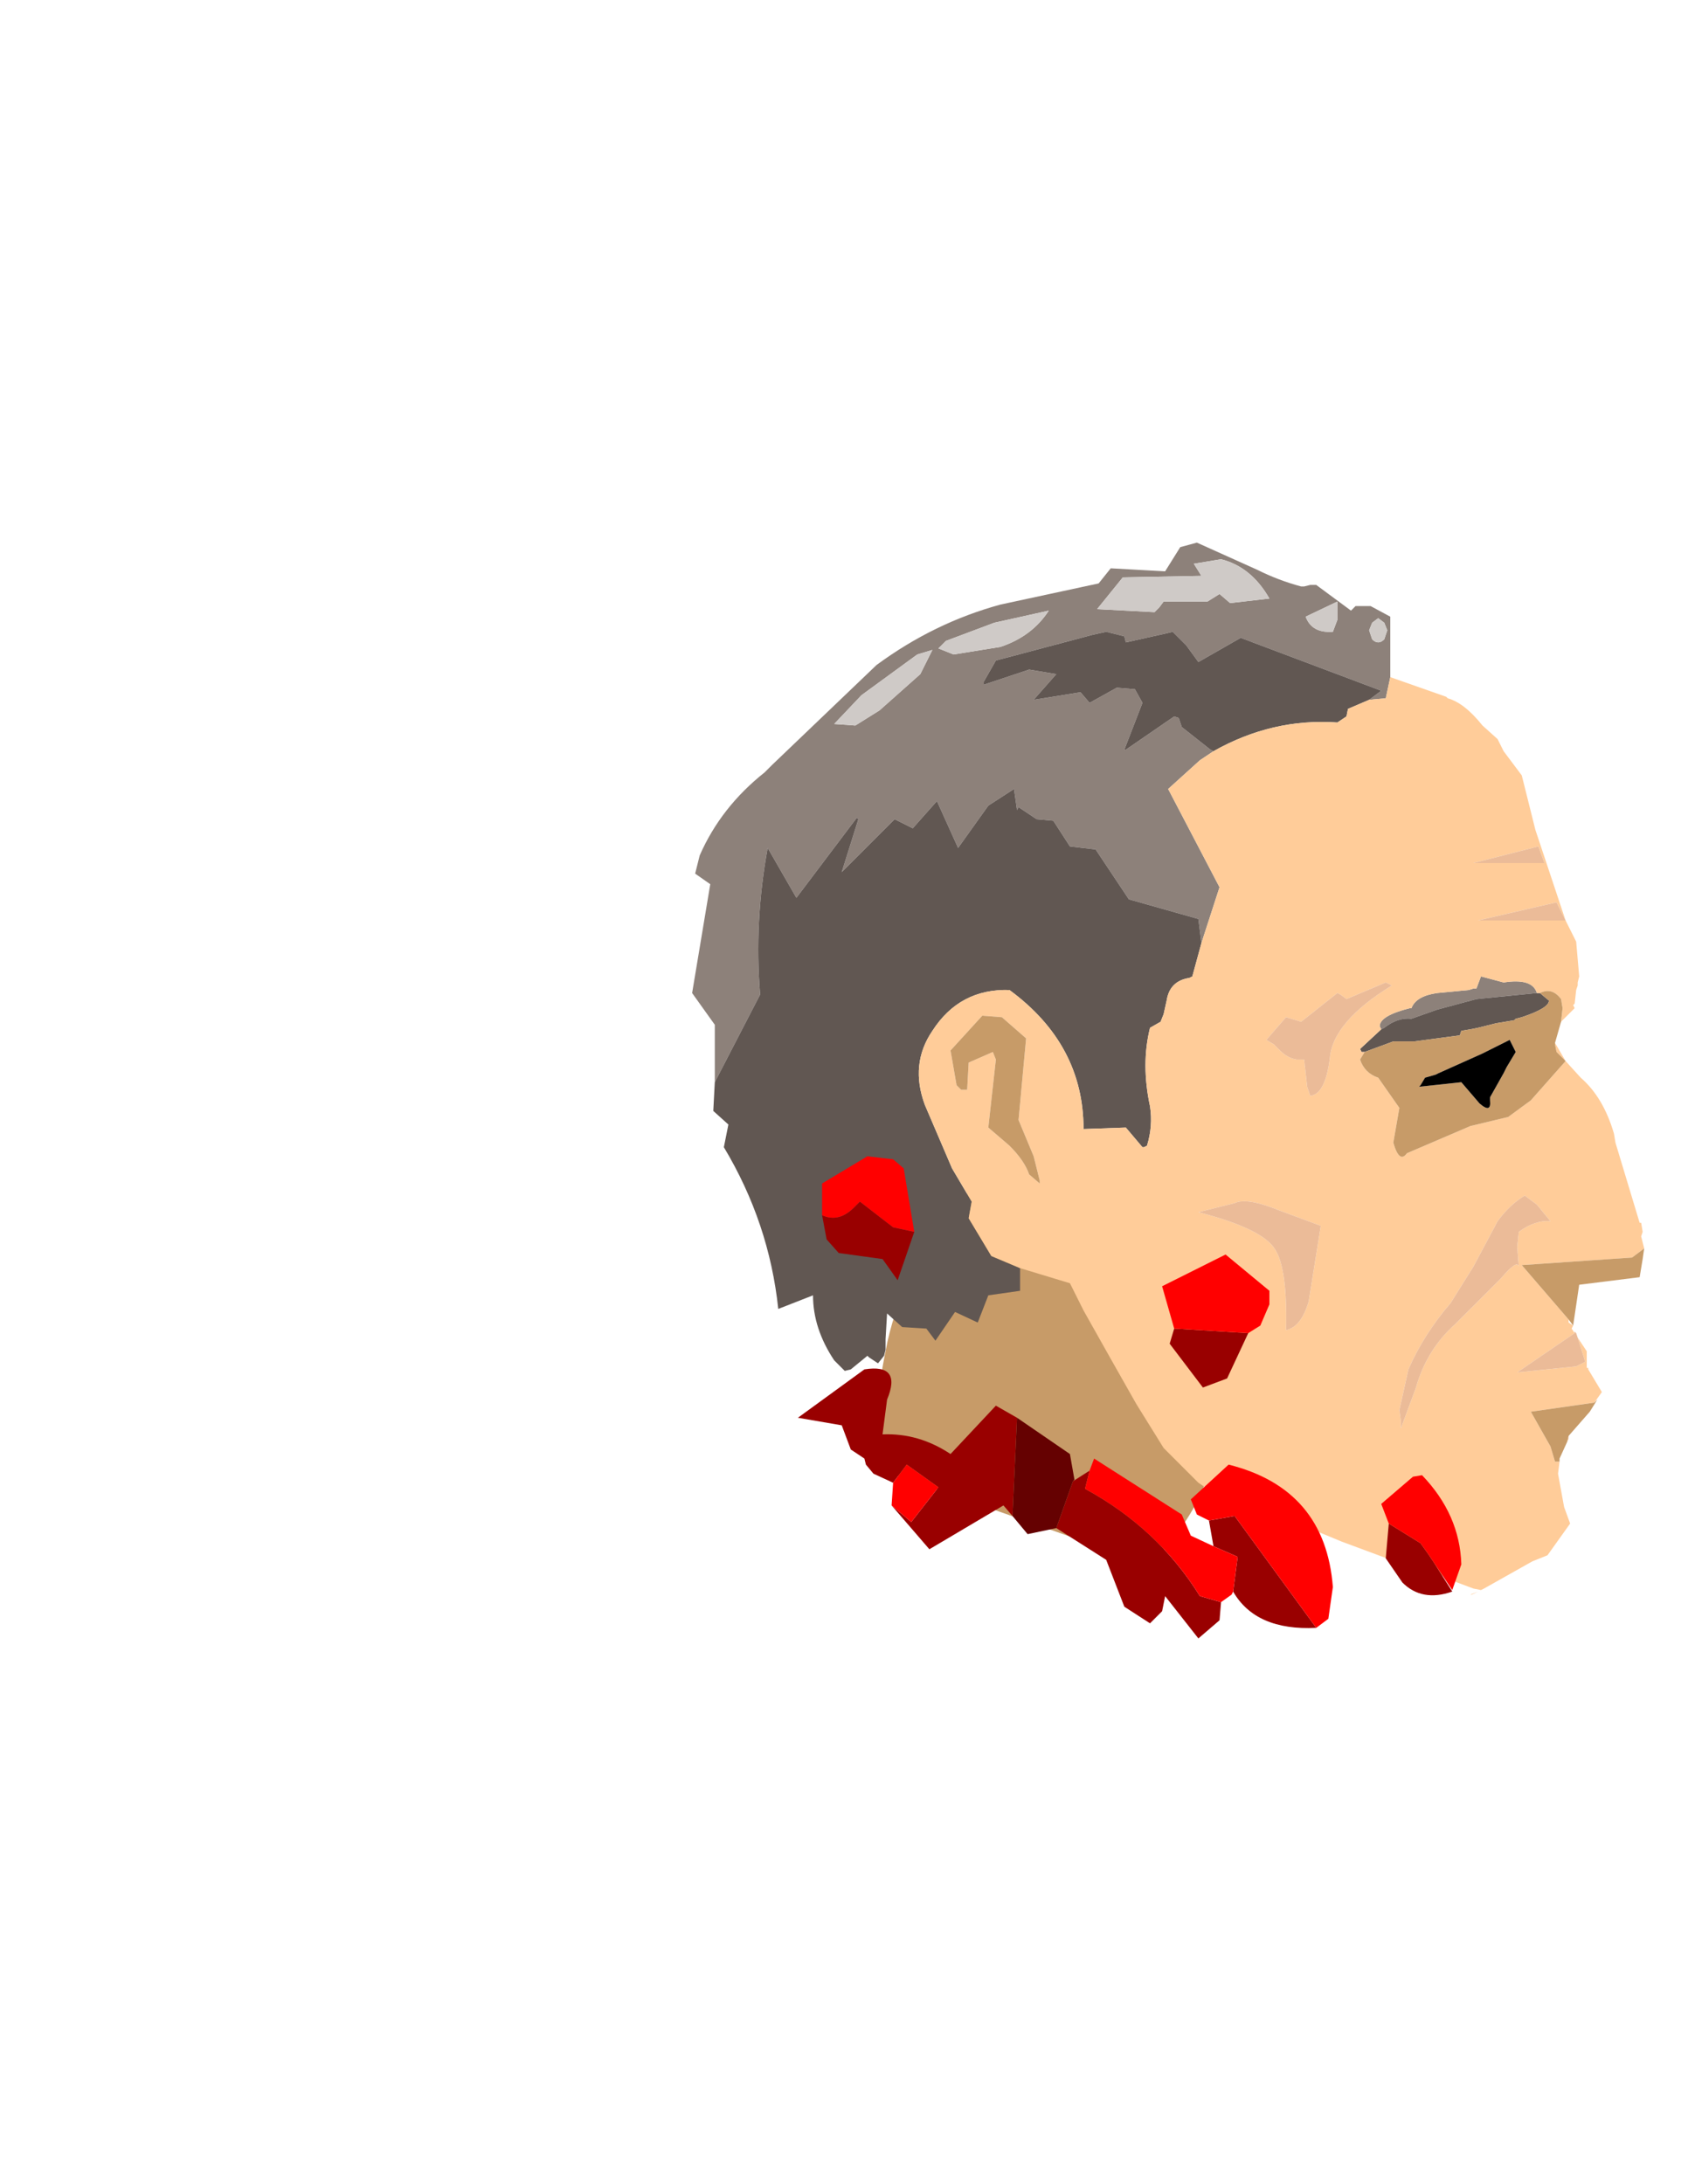 <?xml version="1.0" encoding="UTF-8" standalone="no"?>
<svg xmlns:ffdec="https://www.free-decompiler.com/flash" xmlns:xlink="http://www.w3.org/1999/xlink" ffdec:objectType="frame" height="72.25px" width="55.85px" xmlns="http://www.w3.org/2000/svg">
  <g transform="matrix(1.0, 0.0, 0.0, 1.0, 38.0, 35.8)">
    <use ffdec:characterId="1766" height="12.3" transform="matrix(1.0, 0.0, 0.0, 1.0, -9.1, 3.65)" width="11.4" xlink:href="#shape0"/>
    <use ffdec:characterId="1765" height="34.8" transform="matrix(1.0, 0.0, 0.0, 1.0, -15.1, -17.85)" width="31.5" xlink:href="#sprite0"/>
    <use ffdec:characterId="1767" height="15.95" transform="matrix(1.0, 0.0, 0.0, 1.0, -11.6, 2.45)" width="21.95" xlink:href="#shape2"/>
  </g>
  <defs>
    <g id="shape0" transform="matrix(1.0, 0.0, 0.0, 1.0, 9.1, -3.65)">
      <path d="M2.1 9.3 Q2.95 13.2 0.0 15.95 L-9.05 12.75 Q-9.2 11.4 -8.7 8.9 -8.25 6.4 -6.2 3.7 0.65 3.2 2.1 9.3" fill="#c79b68" fill-rule="evenodd" stroke="none"/>
    </g>
    <g id="sprite0" transform="matrix(1.0, 0.0, 0.0, 1.0, 15.45, 18.15)">
      <use ffdec:characterId="1764" height="34.8" transform="matrix(1.0, 0.0, 0.0, 1.0, -15.45, -18.15)" width="31.5" xlink:href="#shape1"/>
    </g>
    <g id="shape1" transform="matrix(1.0, 0.0, 0.0, 1.0, 15.45, 18.15)">
      <path d="M-14.7 -0.3 L-14.7 -2.2 -15.45 -3.25 -14.85 -6.85 -15.35 -7.2 -15.2 -7.8 Q-14.5 -9.4 -13.05 -10.55 L-12.8 -10.8 -9.35 -14.1 Q-7.45 -15.5 -5.25 -16.1 L-2.0 -16.8 -1.6 -17.3 0.2 -17.2 0.7 -18.0 1.25 -18.15 3.25 -17.25 Q3.95 -16.9 4.7 -16.7 L4.8 -16.7 5.0 -16.75 5.2 -16.75 6.35 -15.9 6.5 -16.05 7.0 -16.05 7.65 -15.7 7.65 -13.7 7.5 -13.0 6.95 -12.95 7.35 -13.25 2.7 -15.0 1.3 -14.2 0.9 -14.75 0.45 -15.2 0.25 -15.15 -1.1 -14.85 -1.15 -15.05 -1.75 -15.2 -2.2 -15.1 -5.4 -14.25 -5.8 -13.55 -5.8 -13.45 -4.3 -13.95 -3.4 -13.8 -4.15 -12.95 -2.6 -13.2 -2.3 -12.85 -1.4 -13.35 -0.8 -13.3 -0.55 -12.85 -1.15 -11.3 -1.1 -11.3 0.5 -12.4 0.65 -12.35 0.75 -12.05 1.7 -11.3 1.8 -11.25 1.35 -10.95 0.3 -10.0 2.0 -6.75 1.4 -4.9 1.3 -5.7 -1.0 -6.35 -2.1 -8.0 -2.95 -8.1 -3.5 -8.95 -4.05 -9.0 -4.65 -9.4 -4.7 -9.3 -4.8 -10.0 -5.65 -9.45 -6.65 -8.05 -7.35 -9.6 -8.15 -8.7 -8.75 -9.0 -10.5 -7.25 -9.95 -9.0 -10.0 -9.05 -12.0 -6.4 -12.95 -8.05 Q-13.4 -5.6 -13.2 -3.2 L-14.7 -0.3 M7.25 -15.65 L7.05 -15.5 6.95 -15.25 7.05 -14.95 Q7.15 -14.85 7.25 -14.85 7.35 -14.85 7.45 -14.95 L7.55 -15.25 7.45 -15.5 7.25 -15.65 M5.9 -15.6 L5.9 -16.2 4.85 -15.7 Q5.05 -15.15 5.75 -15.2 L5.9 -15.6 M2.05 -17.6 L1.15 -17.45 1.4 -17.05 -1.2 -17.0 -2.05 -15.95 -0.15 -15.85 0.0 -16.0 0.15 -16.2 1.6 -16.2 2.0 -16.45 2.35 -16.15 3.65 -16.3 Q3.05 -17.35 2.05 -17.6 M12.5 -3.25 L10.5 -3.05 9.2 -2.7 8.35 -2.4 Q7.9 -2.45 7.45 -2.1 L7.35 -2.05 7.3 -2.15 Q7.3 -2.5 8.3 -2.75 L8.35 -2.75 Q8.5 -3.15 9.2 -3.25 L10.25 -3.35 10.4 -3.4 10.5 -3.4 10.65 -3.8 11.4 -3.6 Q12.35 -3.75 12.5 -3.25 M-7.05 -14.9 L-7.3 -14.65 -6.8 -14.45 -5.25 -14.7 Q-4.2 -15.05 -3.65 -15.9 L-5.45 -15.5 -7.05 -14.9 M-8.0 -14.45 L-9.85 -13.1 -10.75 -12.15 -10.05 -12.1 -9.25 -12.6 -7.9 -13.8 -7.5 -14.6 -8.0 -14.45" fill="#8d817a" fill-rule="evenodd" stroke="none"/>
      <path d="M2.05 -17.6 Q3.05 -17.35 3.65 -16.3 L2.35 -16.15 2.0 -16.45 1.6 -16.2 0.15 -16.2 0.0 -16.0 -0.15 -15.85 -2.05 -15.95 -1.2 -17.0 1.4 -17.05 1.15 -17.45 2.05 -17.6 M5.9 -15.6 L5.75 -15.2 Q5.05 -15.15 4.85 -15.7 L5.9 -16.2 5.9 -15.6 M7.25 -15.65 L7.45 -15.5 7.55 -15.25 7.45 -14.95 Q7.35 -14.85 7.25 -14.85 7.15 -14.85 7.05 -14.95 L6.95 -15.25 7.05 -15.5 7.25 -15.65 M-8.0 -14.45 L-7.5 -14.6 -7.9 -13.8 -9.25 -12.6 -10.05 -12.1 -10.75 -12.15 -9.85 -13.1 -8.0 -14.45 M-7.05 -14.9 L-5.45 -15.5 -3.65 -15.9 Q-4.2 -15.05 -5.25 -14.7 L-6.8 -14.45 -7.3 -14.65 -7.05 -14.9" fill="#cfcac7" fill-rule="evenodd" stroke="none"/>
      <path d="M-4.6 5.85 L-4.6 6.6 -5.65 6.75 -6.0 7.65 -6.75 7.3 -7.4 8.25 -7.7 7.85 -8.5 7.8 -9.0 7.35 -9.05 8.2 -9.05 8.55 -9.1 8.75 -9.3 9.0 -9.6 8.8 -9.65 8.75 -10.2 9.2 -10.4 9.25 -10.75 8.9 Q-11.45 7.85 -11.45 6.75 L-12.6 7.2 Q-12.9 4.35 -14.4 1.85 L-14.25 1.1 -14.75 0.65 -14.7 -0.3 -13.2 -3.2 Q-13.4 -5.6 -12.95 -8.05 L-12.0 -6.4 -10.0 -9.05 -9.95 -9.0 -10.5 -7.25 -8.75 -9.0 -8.15 -8.7 -7.35 -9.6 -6.65 -8.05 -5.65 -9.45 -4.8 -10.0 -4.7 -9.3 -4.65 -9.4 -4.05 -9.0 -3.5 -8.95 -2.95 -8.1 -2.1 -8.0 -1.0 -6.35 1.3 -5.7 1.4 -4.9 1.1 -3.8 1.0 -3.75 Q0.35 -3.65 0.25 -3.0 L0.15 -2.55 0.05 -2.3 -0.3 -2.1 Q-0.6 -0.9 -0.3 0.5 -0.2 1.15 -0.4 1.8 L-0.5 1.85 -0.55 1.85 -1.1 1.2 -2.5 1.25 Q-2.5 -1.55 -4.95 -3.35 -6.6 -3.4 -7.5 -2.0 -8.25 -0.9 -7.75 0.45 L-6.85 2.55 -6.2 3.65 -6.3 4.2 -5.55 5.45 -4.6 5.85 M1.8 -11.25 L1.7 -11.3 0.75 -12.05 0.65 -12.35 0.5 -12.4 -1.1 -11.3 -1.15 -11.3 -0.55 -12.85 -0.8 -13.3 -1.4 -13.35 -2.3 -12.85 -2.6 -13.2 -4.15 -12.95 -3.4 -13.8 -4.3 -13.95 -5.8 -13.45 -5.8 -13.55 -5.4 -14.25 -2.2 -15.1 -1.75 -15.2 -1.15 -15.05 -1.1 -14.85 0.25 -15.15 0.45 -15.2 0.9 -14.75 1.3 -14.2 2.7 -15.0 7.35 -13.25 6.95 -12.95 6.25 -12.65 6.2 -12.4 5.9 -12.2 Q3.75 -12.35 1.8 -11.25 M6.8 -1.3 L6.7 -1.3 6.65 -1.4 7.35 -2.05 7.45 -2.1 Q7.9 -2.45 8.35 -2.4 L9.2 -2.7 10.5 -3.05 12.5 -3.25 12.6 -3.25 12.9 -3.0 Q12.9 -2.75 12.0 -2.45 L11.8 -2.4 11.75 -2.35 11.15 -2.25 10.55 -2.1 10.3 -2.05 10.0 -2.0 9.95 -1.85 9.2 -1.75 8.45 -1.65 7.75 -1.65 6.8 -1.3" fill="#615752" fill-rule="evenodd" stroke="none"/>
      <path d="M7.65 -13.7 L9.5 -13.05 9.55 -13.0 Q10.1 -12.85 10.7 -12.1 L11.2 -11.65 11.4 -11.25 12.0 -10.45 12.45 -8.65 13.45 -5.65 13.8 -4.95 13.9 -3.8 13.85 -3.6 13.85 -3.5 13.8 -3.35 13.75 -2.9 13.7 -2.85 13.75 -2.75 13.3 -2.3 13.35 -2.75 13.3 -3.05 Q13.0 -3.45 12.6 -3.25 L12.5 -3.25 Q12.35 -3.75 11.4 -3.6 L10.65 -3.8 10.5 -3.4 10.4 -3.4 10.25 -3.35 9.2 -3.25 Q8.5 -3.15 8.35 -2.75 L8.3 -2.75 Q7.3 -2.5 7.3 -2.15 L7.35 -2.05 6.65 -1.4 6.7 -1.3 6.8 -1.3 6.65 -1.05 Q6.8 -0.6 7.25 -0.45 L7.95 0.55 7.75 1.7 Q7.95 2.4 8.2 2.05 L10.3 1.15 11.55 0.85 12.3 0.3 13.45 -1.0 13.15 -1.3 13.1 -1.55 13.1 -1.6 13.45 -1.0 13.95 -0.45 Q14.7 0.2 15.05 1.4 L15.1 1.7 15.9 4.35 15.95 4.35 16.0 4.65 15.95 4.8 16.05 5.2 15.65 5.5 12.0 5.75 13.55 7.55 13.55 7.65 13.7 7.75 13.65 7.85 13.75 8.0 11.85 9.3 13.8 9.1 14.1 8.95 13.85 8.15 14.15 8.6 14.15 8.7 14.15 9.15 14.2 9.15 14.2 9.2 14.65 9.95 14.4 10.3 12.3 10.6 12.95 11.75 13.1 12.25 13.25 12.25 13.2 12.65 13.4 13.75 13.6 14.3 12.85 15.35 12.35 15.55 10.75 16.45 10.65 16.5 10.4 16.45 9.6 16.15 9.45 16.05 8.65 15.8 7.8 15.55 6.05 14.9 4.6 14.3 2.75 13.6 Q1.95 13.4 1.3 12.95 L0.15 11.8 -0.75 10.35 -1.6 8.85 -2.5 7.25 -2.95 6.35 -4.6 5.85 -5.55 5.45 -6.3 4.2 -6.2 3.65 -6.85 2.55 -7.75 0.45 Q-8.25 -0.9 -7.5 -2.0 -6.6 -3.4 -4.95 -3.35 -2.5 -1.55 -2.5 1.25 L-1.1 1.2 -0.55 1.85 -0.5 1.85 -0.4 1.8 Q-0.2 1.15 -0.3 0.5 -0.6 -0.9 -0.3 -2.1 L0.05 -2.3 0.15 -2.55 0.25 -3.0 Q0.35 -3.65 1.0 -3.75 L1.1 -3.8 1.4 -4.9 2.0 -6.75 0.3 -10.0 1.35 -10.95 1.8 -11.25 Q3.75 -12.35 5.9 -12.2 L6.2 -12.4 6.25 -12.65 6.95 -12.95 7.5 -13.0 7.65 -13.7 M13.55 11.4 L13.55 11.5 13.5 11.6 13.55 11.4 M4.8 -1.05 L4.9 -0.15 5.0 0.15 Q5.5 0.1 5.65 -1.1 5.75 -2.3 7.7 -3.5 L7.5 -3.6 6.2 -3.05 6.0 -3.2 5.9 -3.25 4.7 -2.3 4.2 -2.45 3.55 -1.7 3.8 -1.55 4.0 -1.35 Q4.25 -1.1 4.55 -1.05 L4.8 -1.05 M10.4 -7.55 L12.75 -7.55 12.55 -8.1 10.4 -7.55 M13.45 -5.65 L13.15 -6.25 10.55 -5.65 13.45 -5.65 M-5.2 -2.45 L-5.85 -2.5 -6.9 -1.35 -6.7 -0.2 -6.55 -0.05 -6.35 -0.05 -6.3 -0.95 -5.5 -1.3 -5.4 -1.05 -5.65 1.2 -4.95 1.8 Q-4.45 2.3 -4.3 2.75 L-3.95 3.05 -3.95 2.95 -4.15 2.15 -4.65 0.95 -4.4 -1.75 -5.2 -2.45 M11.9 4.65 Q12.45 4.25 12.95 4.3 L12.5 3.75 12.1 3.45 Q11.6 3.75 11.2 4.3 L10.4 5.8 9.65 7.0 Q8.75 8.05 8.25 9.2 L7.95 10.55 8.0 10.9 8.0 11.15 8.5 9.8 Q8.85 8.55 9.8 7.7 L11.3 6.2 Q11.85 5.55 11.9 5.8 L11.85 5.15 11.9 4.65 M2.5 3.7 L1.3 4.0 Q3.45 4.55 3.85 5.25 4.25 5.9 4.2 7.9 4.7 7.8 4.95 6.95 L5.35 4.45 4.0 3.95 Q2.9 3.5 2.5 3.7 M10.55 16.55 L10.35 16.65 10.3 16.65 10.55 16.55" fill="#ffcc99" fill-rule="evenodd" stroke="none"/>
      <path d="M13.75 8.0 L13.75 7.95 13.8 8.0 13.85 8.15 14.1 8.95 13.8 9.1 11.85 9.3 13.75 8.0 M4.8 -1.05 L4.55 -1.05 Q4.25 -1.1 4.0 -1.35 L3.8 -1.55 3.55 -1.7 4.2 -2.45 4.7 -2.3 5.9 -3.25 6.0 -3.2 6.2 -3.05 7.5 -3.6 7.7 -3.5 Q5.75 -2.3 5.65 -1.1 5.5 0.1 5.0 0.15 L4.9 -0.15 4.8 -1.05 M10.4 -7.55 L12.55 -8.1 12.75 -7.55 10.4 -7.55 M13.45 -5.65 L10.55 -5.65 13.15 -6.25 13.45 -5.65 M11.9 4.65 L11.85 5.15 11.9 5.8 Q11.85 5.55 11.3 6.2 L9.8 7.7 Q8.85 8.55 8.5 9.8 L8.0 11.15 8.0 10.9 7.95 10.55 8.25 9.2 Q8.75 8.05 9.65 7.0 L10.4 5.8 11.2 4.3 Q11.6 3.75 12.1 3.45 L12.5 3.75 12.95 4.3 Q12.45 4.25 11.9 4.65 M2.5 3.7 Q2.9 3.5 4.0 3.95 L5.35 4.45 4.95 6.95 Q4.7 7.8 4.2 7.9 4.25 5.9 3.85 5.25 3.45 4.55 1.3 4.0 L2.5 3.7" fill="#ebbb98" fill-rule="evenodd" stroke="none"/>
      <path d="M13.3 -2.3 L13.1 -1.6 13.1 -1.55 13.15 -1.3 13.45 -1.0 12.3 0.3 11.55 0.85 10.3 1.15 8.2 2.05 Q7.95 2.4 7.75 1.7 L7.95 0.55 7.25 -0.45 Q6.8 -0.6 6.65 -1.05 L6.8 -1.3 7.75 -1.65 8.45 -1.65 9.2 -1.75 9.95 -1.85 10.0 -2.0 10.3 -2.05 10.55 -2.1 11.15 -2.25 11.75 -2.35 11.8 -2.4 12.0 -2.45 Q12.9 -2.75 12.9 -3.0 L12.6 -3.25 Q13.0 -3.45 13.3 -3.05 L13.35 -2.75 13.3 -2.3 M16.05 5.2 L16.0 5.55 15.9 6.15 13.9 6.4 13.7 7.75 13.55 7.55 12.0 5.75 15.65 5.5 16.05 5.2 M14.4 10.3 L14.5 10.2 14.25 10.6 13.55 11.4 13.5 11.6 13.25 12.15 13.25 12.25 13.1 12.25 12.95 11.75 12.3 10.6 14.4 10.3 M8.65 -0.2 L8.6 -0.15 10.0 -0.3 10.6 0.4 Q11.0 0.75 10.95 0.3 L10.95 0.2 11.4 -0.6 11.5 -0.8 11.8 -1.3 11.6 -1.7 10.7 -1.25 9.25 -0.6 9.15 -0.55 8.8 -0.45 8.65 -0.2 M-5.2 -2.45 L-4.4 -1.75 -4.65 0.95 -4.15 2.15 -3.95 2.95 -3.95 3.05 -4.3 2.75 Q-4.45 2.3 -4.95 1.8 L-5.65 1.2 -5.4 -1.05 -5.5 -1.3 -6.3 -0.95 -6.35 -0.05 -6.55 -0.05 -6.7 -0.2 -6.9 -1.35 -5.85 -2.5 -5.2 -2.45" fill="#c79b68" fill-rule="evenodd" stroke="none"/>
      <path d="M8.65 -0.2 L8.8 -0.45 9.15 -0.55 9.25 -0.6 10.7 -1.25 11.6 -1.7 11.8 -1.3 11.5 -0.8 11.4 -0.6 10.95 0.2 10.95 0.3 Q11.0 0.75 10.6 0.4 L10.0 -0.3 8.6 -0.15 8.65 -0.2" fill="#000000" fill-rule="evenodd" stroke="none"/>
    </g>
    <g id="shape2" transform="matrix(1.0, 0.0, 0.0, 1.0, 11.6, -2.45)">
      <path d="M0.85 8.15 L3.3 8.3 2.6 9.8 1.8 10.1 0.7 8.65 0.85 8.15 M7.95 14.6 L9.0 15.25 9.25 15.6 9.45 15.9 10.05 16.85 Q9.05 17.2 8.4 16.55 L7.85 15.75 7.95 14.6 M5.55 18.05 Q3.55 18.15 2.8 16.85 L2.95 15.7 2.15 15.35 2.0 14.5 2.85 14.35 5.55 18.05 M2.4 17.2 L2.35 17.8 1.65 18.4 0.55 17.0 0.45 17.5 0.05 17.9 -0.8 17.35 -1.4 15.8 -3.05 14.75 -2.5 13.2 -1.95 12.85 -2.1 13.45 Q0.3 14.75 1.7 17.0 L2.4 17.2 M-4.5 14.35 L-4.8 14.0 -7.25 15.45 -8.5 14.0 -7.85 14.55 -6.95 13.4 -8.0 12.65 -8.45 13.25 -9.1 12.95 -9.35 12.65 -9.4 12.45 -9.85 12.15 -10.15 11.35 -11.6 11.1 -9.4 9.5 Q-8.15 9.3 -8.65 10.5 L-8.8 11.65 Q-7.6 11.6 -6.55 12.3 L-5.05 10.7 -4.35 11.1 -4.5 14.35 M-10.8 4.4 Q-10.25 4.65 -9.75 4.15 L-9.55 3.95 -8.45 4.8 -7.75 4.95 -8.3 6.55 -8.8 5.85 -10.25 5.65 -10.65 5.2 -10.8 4.4" fill="#990000" fill-rule="evenodd" stroke="none"/>
      <path d="M0.85 8.15 L0.45 6.75 2.55 5.7 4.0 6.9 4.0 7.35 3.7 8.05 3.3 8.3 0.85 8.15 M9.45 15.9 L9.25 15.6 9.0 15.25 7.95 14.6 7.7 13.95 8.75 13.05 9.05 13.0 Q10.3 14.3 10.35 15.95 L10.05 16.8 9.45 15.9 M2.0 14.5 L1.6 14.3 1.4 13.8 2.65 12.65 Q5.85 13.45 6.1 16.7 L5.95 17.75 5.55 18.05 2.85 14.35 2.0 14.5 M2.8 16.85 L2.75 16.95 2.4 17.2 1.7 17.0 Q0.3 14.75 -2.1 13.45 L-1.95 12.85 -1.8 12.45 1.1 14.3 1.4 15.0 2.15 15.35 2.95 15.7 2.8 16.85 M-8.5 14.0 L-8.45 13.25 -8.0 12.65 -6.95 13.4 -7.85 14.55 -8.5 14.0 M-7.75 4.95 L-8.45 4.8 -9.55 3.95 -9.75 4.15 Q-10.25 4.65 -10.8 4.4 L-10.8 3.35 -9.3 2.45 -8.45 2.55 -8.1 2.85 -7.75 4.95" fill="#ff0000" fill-rule="evenodd" stroke="none"/>
      <path d="M-3.05 14.75 L-4.0 14.95 -4.5 14.35 -4.35 11.1 -2.6 12.3 -2.45 13.15 -2.5 13.2 -3.05 14.75" fill="#650101" fill-rule="evenodd" stroke="none"/>
    </g>
  </defs>
</svg>
